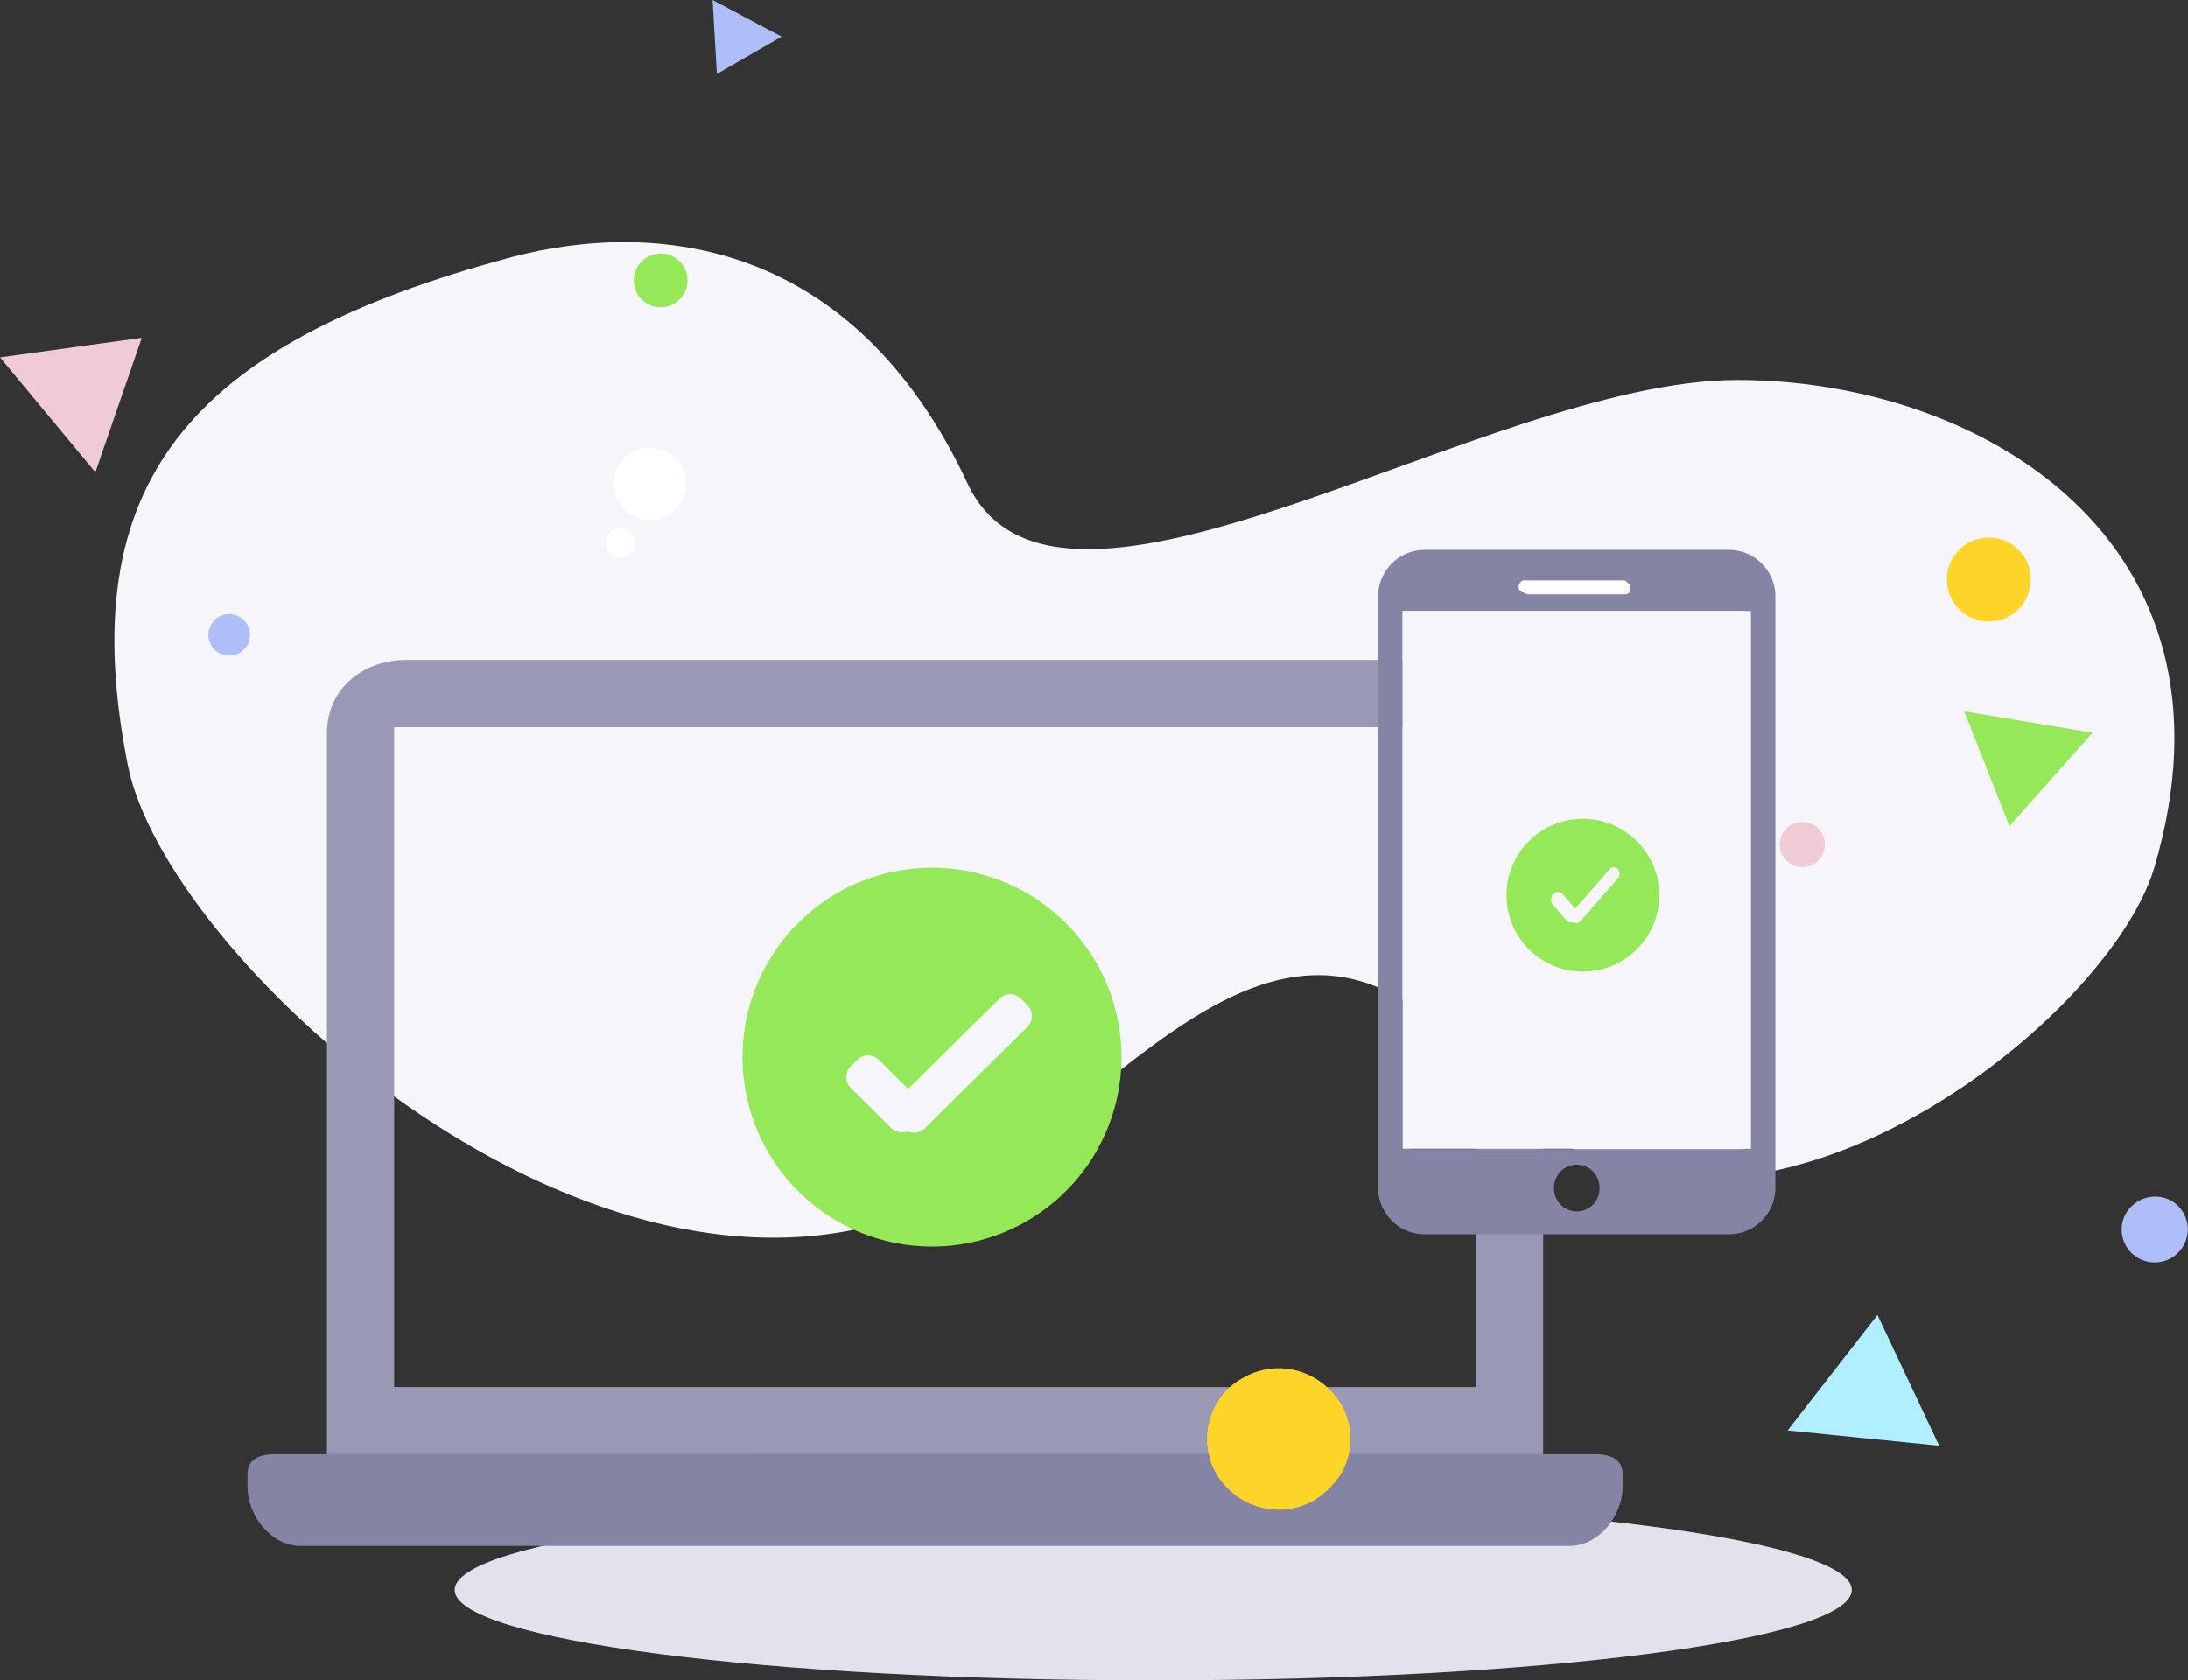 <svg xmlns="http://www.w3.org/2000/svg" width="275.707" height="211.779" viewBox="0 0 275.707 211.779"><rect x="0" y="0" width="275.707" height="211.779" fill="#333333" stroke="none"/><defs><style>.a,.m{fill:#f6f5fa;}.a,.b,.c,.g,.h,.i,.j,.k,.l,.n{fill-rule:evenodd;}.b,.f{fill:#95e857;}.c,.d{fill:#adbef8;}.e,.g{fill:#efcbd5;}.h{fill:#b0efff;}.i{fill:#e2e2ed;}.j{fill:#9999b6;}.k{fill:#8484a5;}.l{fill:#fff;}.n{fill:#ffd428;}</style></defs><g transform="translate(-0.5)"><g transform="translate(0.5)"><g transform="translate(0)"><path class="a" d="M126.708,70.028c11.4,24.489,65.3-12.938,96.879-13.015,30.5-.077,64.92,20.1,52.675,61.454-6.315,21.178-57.373,59.683-84.634,25.876-26.492-32.806-47.978,9.241-72.929,18.02C77.114,177,25.594,129.326,20.9,105.53c-7.008-35.425,7.547-53.06,48.363-64C87.356,36.759,112.307,39.224,126.708,70.028Z" transform="translate(-4.801 -9.113)"/><path class="b" d="M145.873,189.746a23.873,23.873,0,1,1,23.873-23.873A23.873,23.873,0,0,1,145.873,189.746Zm-3-19.865-3.707-3.669a1.925,1.925,0,0,0-2.709,0l-.822.814-.014.014a1.925,1.925,0,0,0,.014,2.723l5.093,5.041a1.926,1.926,0,0,0,2.069.42,1.926,1.926,0,0,0,2.175-.374l12.923-12.79a1.925,1.925,0,0,0,.014-2.723l-.014-.014-.822-.814a1.925,1.925,0,0,0-2.709,0Z" transform="translate(-28.432 -32.645)"/><path class="c" d="M353.777,196.269a4.168,4.168,0,0,1-3.851,7.393,4.117,4.117,0,0,1-1.771-5.622h0A4.275,4.275,0,0,1,353.777,196.269Z" transform="translate(-80.312 -45.021)"/><circle class="d" cx="2.618" cy="2.618" r="2.618" transform="translate(26.261 77.396)"/><circle class="e" cx="2.849" cy="2.849" r="2.849" transform="translate(224.255 103.579)"/><circle class="f" cx="3.388" cy="3.388" r="3.388" transform="translate(79.86 31.959)"/><path class="c" d="M117.1,0l8.7,4.621-8.163,4.7Z" transform="translate(-27.306)"/><path class="g" d="M12.514,72.242.5,57.764,18.366,55.3Z" transform="translate(-0.5 -12.713)"/><path class="h" d="M312.1,231.68,293,229.755,304.32,215.2Z" transform="translate(-67.744 -49.473)"/><path class="i" d="M162.923,245.4c48.671,0,88.023,5.083,88.023,11.4s-39.429,11.4-88.023,11.4S74.9,263.112,74.9,256.8,114.252,245.4,162.923,245.4Z" transform="translate(-17.604 -56.416)"/><g transform="translate(31.189 83.171)"><path class="j" d="M13,100.114V9.177C13,3.671,17.5,0,22.995,0H156.256c5.5,0,9.995,3.671,9.995,9.177v90.937ZM21.471,8.471V91.642H157.78V8.471Z" transform="translate(-2.989 0)"/><path class="k" d="M0,132.475v1.65c0,3.631,3,7.426,6.664,7.426H166.609c3.665,0,6.664-3.8,6.664-7.426v-1.65c0-1.815-1.5-2.475-3.332-2.475H3.332C1.5,130,0,130.66,0,132.475Z" transform="translate(0 -29.886)"/><path class="k" d="M125.621,134.621H85.355c-1.845,0-3.355-2.156-3.355-3.851V130h46.976v.77C128.976,132.464,127.466,134.621,125.621,134.621Z" transform="translate(-18.851 -29.886)"/></g><path class="l" d="M105.222,82.387a4.544,4.544,0,1,1,0-9.087,4.5,4.5,0,0,1,4.544,4.544A4.6,4.6,0,0,1,105.222,82.387ZM103.3,85.314a1.848,1.848,0,1,1-1.848-1.848h0A1.824,1.824,0,0,1,103.3,85.314Z" transform="translate(-23.283 -16.851)"/><g transform="translate(173.659 69.309)"><g transform="translate(0 0)"><path class="k" d="M4.071,75.47v.041H45.985V75.47h.221V7.7H3.08V75.47ZM27.893,80.5a2.869,2.869,0,1,0-5.73,0,2.865,2.865,0,1,0,5.73,0ZM18.244,4.844a.693.693,0,0,0,.6.756H31.214a.692.692,0,0,0,.6-.756c0-.3-.3-.756-.6-.756H18.847C18.545,4.088,18.244,4.543,18.244,4.844Zm31.813.906V80.5a5.866,5.866,0,0,1-5.881,5.75H5.881A5.864,5.864,0,0,1,0,80.5V5.75A5.87,5.87,0,0,1,5.881,0H44.175A5.871,5.871,0,0,1,50.057,5.75Z" transform="translate(0 0)"/><rect class="m" width="43.896" height="67.769" transform="translate(3.08 7.701)"/><path class="b" d="M30.626,63.253a9.626,9.626,0,1,1,9.626-9.626A9.626,9.626,0,0,1,30.626,63.253Zm-.971-7.943L28.08,53.494a.788.788,0,0,0-1.192,0,1.055,1.055,0,0,0,0,1.38L28.558,56.8a.788.788,0,0,0,.845.231.676.676,0,0,0,.9-.107l4.727-5.4a.907.907,0,0,0,.008-1.185.676.676,0,0,0-1.023-.007Z" transform="translate(-4.828 -10.115)"/></g><path class="b" d="M95.9,26.4l16.172,2.7L101.6,40.878Z" transform="translate(-22.047 -6.069)"/><path class="l" d="M23.616,6.54H36.25a.705.705,0,0,0,.612-.77c0-.306-.306-.77-.612-.77H23.616c-.308,0-.616.464-.616.77A.707.707,0,0,0,23.616,6.54Z" transform="translate(-5.288 -1.149)"/></g><path class="n" d="M301.1,95.932a5.754,5.754,0,0,1-1.925,1.925,5.439,5.439,0,0,1-5.314,0,5.754,5.754,0,0,1-1.925-1.925,5.439,5.439,0,0,1,0-5.314,5.754,5.754,0,0,1,1.925-1.925,5.439,5.439,0,0,1,5.314,0,5.754,5.754,0,0,1,1.925,1.925A5.438,5.438,0,0,1,301.1,95.932ZM211.535,209.292a8.973,8.973,0,0,1-9.01,0,9.513,9.513,0,0,1-3.311-3.234,8.831,8.831,0,0,1,0-8.933,8.361,8.361,0,0,1,3.311-3.234,8.973,8.973,0,0,1,9.01,0,9.513,9.513,0,0,1,3.311,3.234,8.831,8.831,0,0,1,0,8.933A11.054,11.054,0,0,1,211.535,209.292Z" transform="translate(-45.904 -20.231)"/></g></g></g></svg>